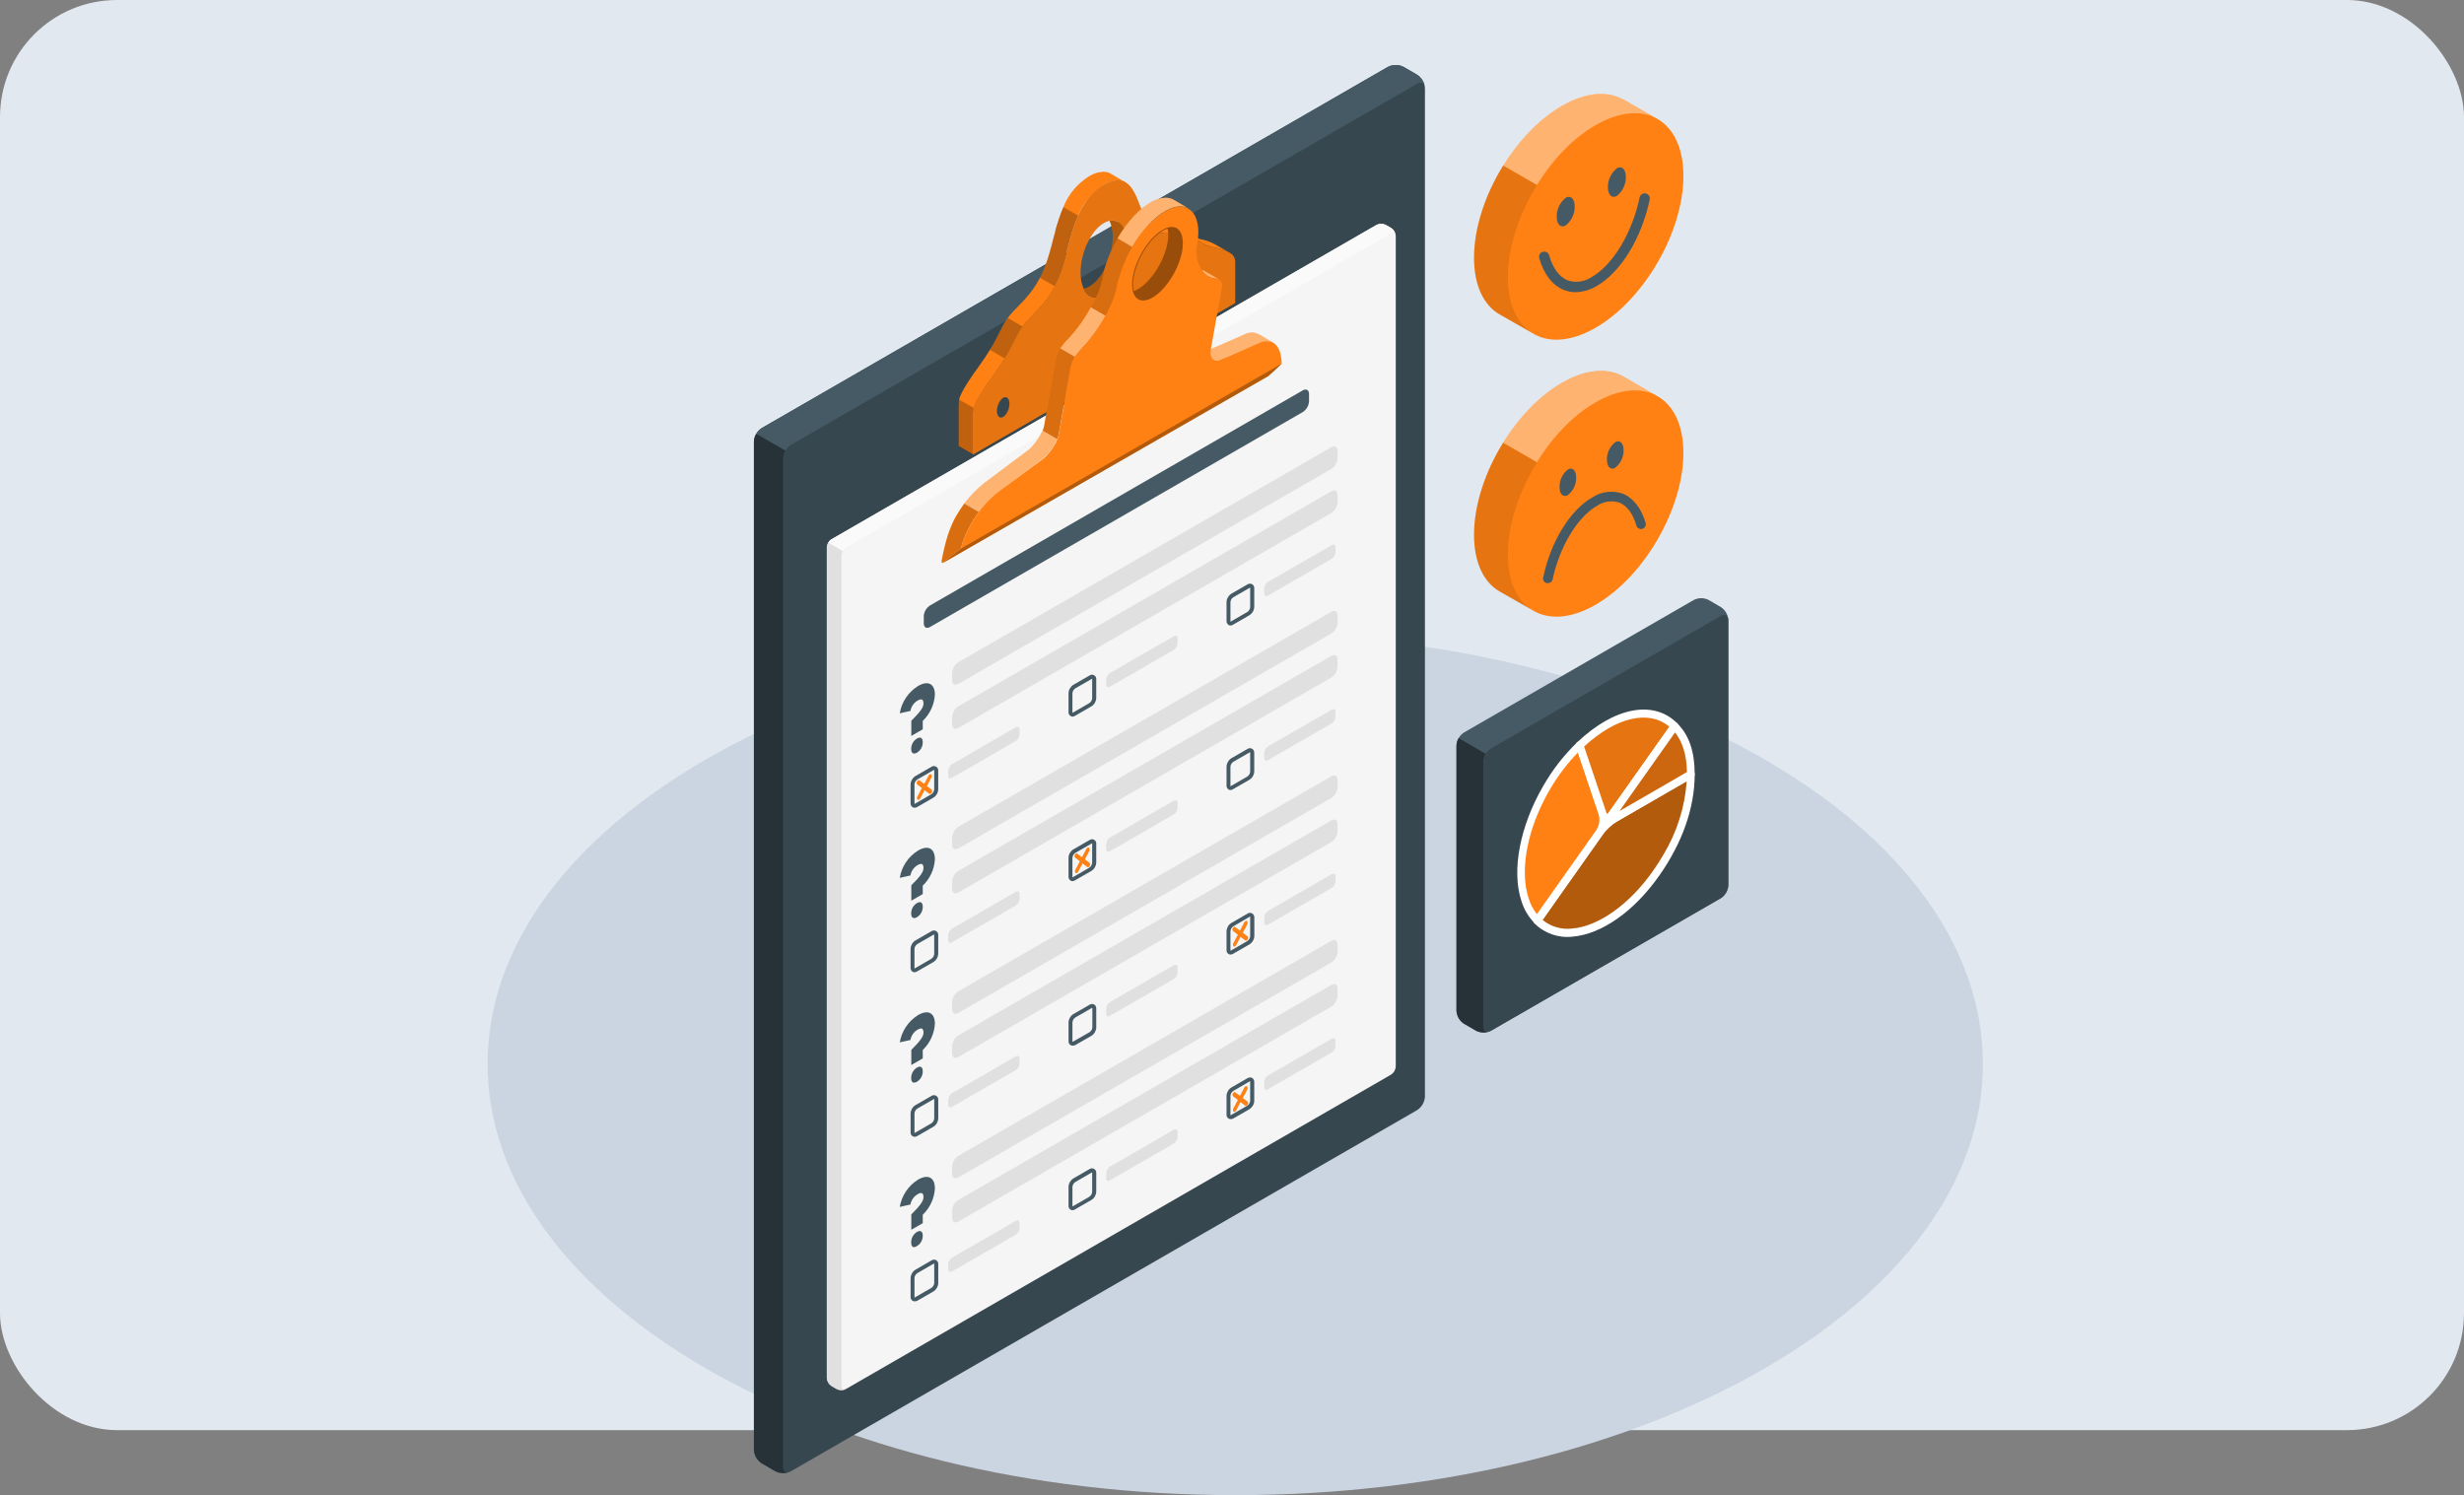<svg width="379" height="230" viewBox="0 0 379 230" fill="none" xmlns="http://www.w3.org/2000/svg">
<rect x="0" y="0" width="379" height="230" fill="#808080" stroke="none"/>
<rect width="379" height="220" rx="18" fill="#E2E8F0"/>
<g clip-path="url(#clip0_1221_82313)">
<path d="M190 229.999C253.513 229.999 305 200.3 305 163.665C305 127.03 253.513 97.332 190 97.332C126.487 97.332 75 127.03 75 163.665C75 200.3 126.487 229.999 190 229.999Z" fill="#CBD5E1"/>
<path d="M119.254 226.333L117.159 225.1C116.458 224.633 116.012 223.867 115.965 223.027V67.921C116.018 67.081 116.458 66.315 117.159 65.855L213.487 10.285C214.241 9.905 215.128 9.905 215.882 10.285L217.977 11.498C218.684 11.958 219.124 12.724 219.177 13.564V168.697C219.131 169.537 218.684 170.31 217.977 170.77L121.648 226.333C120.895 226.713 120.007 226.713 119.254 226.333Z" fill="#37474F"/>
<path d="M219.165 13.371C219.078 12.758 218.578 12.531 217.977 12.877L121.649 68.441C121.296 68.661 121.002 68.96 120.802 69.327L116.312 66.741C116.513 66.381 116.806 66.075 117.16 65.855L213.488 10.285C214.242 9.905 215.129 9.905 215.883 10.285L217.977 11.498C218.624 11.918 219.058 12.604 219.165 13.371Z" fill="#455A64"/>
<path d="M121.435 226.434C121.435 226.434 121.388 226.434 121.368 226.434L121.242 226.48H121.195C121.121 226.48 121.048 226.52 120.975 226.54C120.501 226.634 120.007 226.594 119.554 226.434C119.46 226.4 119.374 226.361 119.287 226.314L117.159 225.101C116.458 224.634 116.012 223.868 115.965 223.028V67.922C115.978 67.509 116.098 67.102 116.312 66.742L120.801 69.328C120.581 69.681 120.461 70.088 120.448 70.508V225.647C120.434 225.867 120.501 226.087 120.628 226.274C120.795 226.46 121.048 226.54 121.295 226.48L121.435 226.434Z" fill="#263238"/>
<path d="M155.21 61.694C155.177 61.534 155.104 61.381 154.997 61.254L154.917 61.188C154.79 61.094 154.623 61.068 154.47 61.121C154.41 61.134 154.356 61.161 154.303 61.194C154.009 61.401 153.776 61.681 153.636 62.014C153.456 62.387 153.362 62.801 153.356 63.214C153.329 63.527 153.422 63.834 153.623 64.073C153.803 64.247 154.083 64.273 154.29 64.127C154.43 64.04 154.557 63.934 154.663 63.8C154.757 63.674 154.843 63.547 154.917 63.407C155.124 63.007 155.23 62.567 155.244 62.114C155.244 61.974 155.237 61.834 155.21 61.694ZM170.874 26.725C170.527 26.518 170.126 26.412 169.726 26.418C168.959 26.452 168.219 26.685 167.565 27.085C165.744 28.198 164.336 29.877 163.562 31.863C163.436 32.143 163.315 32.436 163.209 32.723C163.102 33.01 162.989 33.303 162.895 33.603C162.802 33.903 162.695 34.203 162.608 34.502C162.575 34.602 162.548 34.709 162.515 34.802L162.341 35.409C162.341 35.409 162.341 35.469 162.341 35.495C162.241 35.862 162.148 36.242 162.041 36.615C161.988 36.822 161.941 37.015 161.888 37.215L161.734 37.808C161.521 38.601 161.307 39.361 161.067 40.087L160.914 40.527C160.841 40.734 160.767 40.941 160.687 41.141C160.607 41.34 160.56 41.447 160.5 41.587C160.4 41.834 160.294 42.067 160.18 42.294C160.067 42.52 160.04 42.58 159.967 42.72C158.279 45.959 156.218 47.225 155.023 48.892C153.976 50.344 153.689 51.504 152.275 53.803C151.828 54.536 151.268 55.383 150.534 56.396C148.499 59.195 147.772 60.581 147.525 61.421C147.525 61.441 147.525 61.468 147.525 61.488C147.525 61.554 147.525 61.614 147.479 61.674C147.479 61.694 147.479 61.714 147.479 61.734C147.479 61.788 147.479 61.841 147.479 61.894C147.459 62.061 147.445 62.221 147.445 62.387V68.612L149.687 69.905V63.674C149.687 63.347 149.727 63.027 149.827 62.714C150.074 61.874 150.794 60.495 152.835 57.696C153.569 56.676 154.13 55.829 154.577 55.096C155.977 52.804 156.278 51.637 157.325 50.198C158.519 48.525 160.58 47.265 162.268 44.02C162.508 43.52 162.728 43.007 162.915 42.487C163.996 39.821 164.483 36.229 165.81 33.209C166.584 31.224 167.992 29.551 169.813 28.444C171.18 27.658 172.181 27.591 172.948 27.951L170.874 26.725ZM180.7 34.682C180.513 34.576 180.313 34.496 180.106 34.443C179.259 34.243 177.998 34.736 176.731 34.589C178.512 36.888 180.987 35.409 182.348 35.735C182.561 35.789 182.761 35.869 182.948 35.982L180.7 34.682ZM185.45 43.233C185.383 43.273 185.323 43.32 185.263 43.373L185.169 43.466L185.083 43.566C184.709 44.053 184.502 44.639 184.496 45.253C184.476 45.559 184.569 45.866 184.756 46.106C184.782 46.132 184.809 46.152 184.836 46.172C184.963 46.266 185.129 46.292 185.276 46.239C185.336 46.226 185.396 46.199 185.45 46.166C185.516 46.126 185.576 46.072 185.643 46.026C185.743 45.932 185.83 45.832 185.903 45.726C186.223 45.259 186.397 44.713 186.403 44.153C186.403 43.346 185.977 42.927 185.45 43.233ZM186.917 37.602C186.197 37.202 185.416 36.922 184.602 36.782C184.255 36.702 183.935 36.615 183.675 36.529C184.569 37.322 185.663 37.855 186.837 38.068C187.551 38.208 188.245 38.428 188.905 38.734L186.917 37.602Z" fill="#FF8113"/>
<path d="M189.086 38.848L188.906 38.741C188.246 38.434 187.552 38.215 186.838 38.075C185.664 37.861 184.57 37.328 183.676 36.535C183.456 36.328 183.209 36.148 182.949 35.989C182.762 35.875 182.562 35.795 182.349 35.749C181.014 35.422 178.513 36.902 176.738 34.602L176.678 34.529C175.438 32.856 174.984 29.124 173.123 28.031L172.936 27.924C172.169 27.564 171.168 27.631 169.801 28.418C164.871 31.263 164.704 38.021 162.93 42.467C161.155 46.912 158.634 48.305 157.266 50.218C155.898 52.13 155.805 53.55 152.77 57.722C149.735 61.894 149.621 62.92 149.621 63.72V69.945L189.994 46.619V40.394C190.04 39.741 189.68 39.121 189.086 38.848ZM154.304 64.127C153.777 64.433 153.357 64.027 153.357 63.214C153.343 62.434 153.697 61.701 154.304 61.214C154.831 60.908 155.251 61.321 155.251 62.134C155.265 62.907 154.911 63.647 154.304 64.127ZM169.801 45.372C168.92 46.039 167.666 45.872 166.999 44.992C166.865 44.819 166.765 44.626 166.692 44.419C166.345 43.633 166.178 42.773 166.205 41.913C166.205 38.854 167.813 35.449 169.801 34.302C170.067 34.142 170.361 34.029 170.668 33.962C172.242 33.649 173.396 35.156 173.396 37.761C173.396 40.82 171.789 44.226 169.801 45.372ZM185.451 46.159C184.924 46.465 184.497 46.059 184.497 45.252C184.49 44.473 184.844 43.739 185.451 43.253C185.978 42.953 186.405 43.36 186.405 44.173C186.411 44.946 186.058 45.679 185.451 46.159Z" fill="#FF8113"/>
<path opacity="0.1" d="M189.086 38.848L188.906 38.741C188.246 38.434 187.552 38.215 186.838 38.075C185.664 37.861 184.57 37.328 183.676 36.535C183.456 36.328 183.209 36.148 182.949 35.989C182.762 35.875 182.562 35.795 182.349 35.749C181.014 35.422 178.513 36.902 176.738 34.602L176.678 34.529C175.438 32.856 174.984 29.124 173.123 28.031L172.936 27.924C172.169 27.564 171.168 27.631 169.801 28.418C164.871 31.263 164.704 38.021 162.93 42.467C161.155 46.912 158.634 48.305 157.266 50.218C155.898 52.13 155.805 53.55 152.77 57.722C149.735 61.894 149.621 62.92 149.621 63.72V69.945L189.994 46.619V40.394C190.04 39.741 189.68 39.121 189.086 38.848ZM154.304 64.127C153.777 64.433 153.357 64.027 153.357 63.214C153.343 62.434 153.697 61.701 154.304 61.214C154.831 60.908 155.251 61.321 155.251 62.134C155.265 62.907 154.911 63.647 154.304 64.127ZM169.801 45.372C168.92 46.039 167.666 45.872 166.999 44.992C166.865 44.819 166.765 44.626 166.692 44.419C166.345 43.633 166.178 42.773 166.205 41.913C166.205 38.854 167.813 35.449 169.801 34.302C170.067 34.142 170.361 34.029 170.668 33.962C172.242 33.649 173.396 35.156 173.396 37.761C173.396 40.82 171.789 44.226 169.801 45.372ZM185.451 46.159C184.924 46.465 184.497 46.059 184.497 45.252C184.49 44.473 184.844 43.739 185.451 43.253C185.978 42.953 186.405 43.36 186.405 44.173C186.411 44.946 186.058 45.679 185.451 46.159Z" fill="black"/>
<path opacity="0.25" d="M149.76 62.742C149.66 63.055 149.614 63.375 149.62 63.702V69.933L147.379 68.64V62.416C147.379 62.249 147.392 62.089 147.412 61.922C147.412 61.869 147.412 61.816 147.412 61.763C147.412 61.742 147.412 61.722 147.412 61.703C147.412 61.642 147.412 61.583 147.459 61.516V61.449L149.76 62.742Z" fill="black"/>
<path opacity="0.25" d="M157.257 50.226C156.209 51.665 155.922 52.832 154.508 55.124L152.273 53.818C153.674 51.519 153.975 50.359 155.022 48.906L157.257 50.226Z" fill="black"/>
<path opacity="0.25" d="M165.822 33.157C164.488 36.176 164.007 39.735 162.927 42.435C162.72 42.974 162.473 43.501 162.206 44.014L159.965 42.728C160.038 42.588 160.112 42.441 160.178 42.301C160.245 42.161 160.398 41.841 160.499 41.595C160.559 41.455 160.625 41.302 160.685 41.148C160.745 40.995 160.839 40.742 160.912 40.535L161.066 40.095C161.306 39.369 161.519 38.609 161.733 37.816L161.886 37.223C161.939 37.023 161.986 36.83 162.039 36.623C162.146 36.25 162.24 35.87 162.34 35.503C162.34 35.477 162.34 35.443 162.34 35.417L162.513 34.81C162.546 34.717 162.573 34.61 162.607 34.51C162.693 34.21 162.793 33.91 162.893 33.611C162.993 33.311 163.094 33.024 163.207 32.731C163.32 32.438 163.434 32.151 163.56 31.871L165.822 33.157Z" fill="black"/>
<path d="M153.628 62.018C153.448 62.391 153.355 62.804 153.348 63.217C153.322 63.531 153.415 63.837 153.615 64.077C153.422 63.83 153.328 63.524 153.355 63.217C153.362 62.804 153.455 62.398 153.628 62.018ZM155.256 62.118C155.256 61.978 155.243 61.838 155.209 61.698C155.236 61.838 155.249 61.978 155.249 62.118C155.243 62.564 155.129 63.011 154.929 63.411C155.136 63.011 155.243 62.571 155.256 62.118ZM184.835 46.176C184.962 46.269 185.128 46.296 185.275 46.242C185.128 46.289 184.962 46.262 184.835 46.176Z" fill="#FF8113"/>
<path d="M173.402 37.762C173.402 40.821 171.788 44.226 169.8 45.373C168.893 46.032 167.619 45.833 166.958 44.926C166.845 44.773 166.758 44.606 166.691 44.426C166.998 44.36 167.298 44.24 167.565 44.08C169.567 42.927 171.161 39.528 171.161 36.469C171.188 35.609 171.021 34.749 170.667 33.963C172.255 33.65 173.402 35.156 173.402 37.762Z" fill="#FF8113"/>
<path opacity="0.3" d="M173.402 37.762C173.402 40.821 171.788 44.226 169.8 45.373C168.893 46.032 167.619 45.833 166.958 44.926C166.845 44.773 166.758 44.606 166.691 44.426C166.998 44.36 167.298 44.24 167.565 44.08C169.567 42.927 171.161 39.528 171.161 36.469C171.188 35.609 171.021 34.749 170.667 33.963C172.255 33.65 173.402 35.156 173.402 37.762Z" fill="black"/>
<path d="M154.91 63.408C154.844 63.548 154.757 63.681 154.664 63.801C154.557 63.935 154.43 64.041 154.29 64.128C154.083 64.275 153.803 64.248 153.623 64.075C153.423 63.835 153.329 63.528 153.356 63.215C153.356 62.802 153.456 62.388 153.636 62.015C153.776 61.682 154.01 61.402 154.303 61.195C154.357 61.162 154.41 61.135 154.47 61.122C154.657 61.056 154.864 61.109 154.997 61.255C155.104 61.382 155.177 61.535 155.211 61.695C155.244 61.835 155.257 61.975 155.257 62.115C155.244 62.568 155.13 63.008 154.91 63.408Z" fill="#37474F"/>
<path d="M186.403 44.153C186.396 44.713 186.223 45.259 185.902 45.726C185.829 45.833 185.742 45.932 185.642 46.026C185.576 46.072 185.516 46.126 185.449 46.166C185.395 46.199 185.335 46.226 185.275 46.239C185.089 46.299 184.888 46.246 184.755 46.106C184.568 45.866 184.475 45.559 184.495 45.253C184.502 44.639 184.708 44.053 185.082 43.566L185.169 43.467L185.262 43.373C185.322 43.32 185.382 43.273 185.449 43.233C185.976 42.927 186.403 43.347 186.403 44.153Z" fill="#37474F"/>
<path d="M127.9 82.948L211.727 34.596C212.181 34.369 212.708 34.369 213.161 34.596L213.968 35.062C214.389 35.342 214.662 35.802 214.689 36.309V164.07C214.662 164.576 214.395 165.036 213.968 165.309L130.142 213.661C129.695 213.895 129.154 213.895 128.707 213.661L127.9 213.195C127.473 212.922 127.206 212.462 127.18 211.955V84.194C127.206 83.688 127.473 83.221 127.9 82.948Z" fill="#F5F5F5"/>
<path d="M214.66 36.091C214.566 35.798 214.293 35.704 213.993 35.891L130.139 84.243C129.926 84.376 129.752 84.563 129.632 84.783L127.391 83.49C127.504 83.27 127.684 83.083 127.898 82.957L211.724 34.605C212.171 34.371 212.705 34.371 213.152 34.605L213.966 35.065C214.326 35.298 214.573 35.671 214.66 36.091Z" fill="#FAFAFA"/>
<path d="M129.975 213.769C129.888 213.802 129.801 213.822 129.708 213.835H129.568C129.421 213.849 129.281 213.849 129.134 213.835C129.041 213.822 128.954 213.802 128.867 213.769L128.707 213.689L127.9 213.222C127.473 212.949 127.206 212.489 127.18 211.983V84.195C127.186 83.942 127.26 83.701 127.393 83.488L129.635 84.781C129.508 84.995 129.434 85.241 129.428 85.488V213.249C129.428 213.642 129.655 213.835 129.975 213.769Z" fill="#E0E0E0"/>
<path d="M163.089 53.605L162.976 53.792C162.709 54.225 162.515 54.705 162.402 55.205V55.285C162.402 55.285 162.402 55.305 162.402 55.318L161.034 63.009L160.607 65.469C160.607 65.569 160.561 65.668 160.534 65.775C160.507 65.875 160.474 65.975 160.441 66.068C160.441 66.135 160.394 66.202 160.367 66.268L162.609 67.561C162.715 67.301 162.795 67.035 162.842 66.761L163.282 64.302L164.617 56.611C164.717 55.998 164.957 55.412 165.317 54.898L163.089 53.605Z" fill="#FF8113"/>
<path d="M147.65 78.419C147.423 78.779 147.21 79.139 146.983 79.499C146.889 79.672 146.796 79.846 146.709 80.019C146.623 80.192 146.496 80.466 146.402 80.686C146.309 80.905 146.189 81.179 146.096 81.432C146.002 81.685 145.909 81.938 145.822 82.192C145.735 82.445 145.629 82.785 145.549 83.085C145.495 83.278 145.442 83.471 145.388 83.678C145.262 84.151 145.148 84.631 145.048 85.118C145.048 85.284 144.975 85.457 144.948 85.624C144.922 85.791 144.861 86.037 144.828 86.237V86.27C144.828 86.43 144.828 86.537 144.908 86.584C144.928 86.59 144.955 86.59 144.975 86.584L146.903 85.078L147.216 84.831L147.37 84.718L147.537 84.584L147.67 84.484L147.783 84.391C148.344 82.352 149.284 80.439 150.552 78.746L148.31 77.453C148.09 77.773 147.863 78.1 147.65 78.419Z" fill="#FF8113"/>
<path d="M171.907 36.684C171.8 36.857 171.707 37.03 171.613 37.203C171.553 37.297 171.5 37.397 171.453 37.503C171.373 37.643 171.306 37.79 171.233 37.937C171.16 38.083 171.113 38.17 171.06 38.29C170.946 38.516 170.846 38.743 170.753 38.956C170.659 39.169 170.539 39.449 170.446 39.696C170.353 39.916 170.279 40.136 170.206 40.362C170.086 40.696 169.986 41.029 169.892 41.369C169.839 41.549 169.799 41.722 169.752 41.895C169.752 41.909 169.752 41.922 169.752 41.935C169.752 42.029 169.705 42.115 169.692 42.209C169.639 42.415 169.599 42.629 169.565 42.835C169.532 43.042 169.499 43.162 169.452 43.328C169.405 43.495 169.365 43.675 169.312 43.848C169.258 44.021 169.205 44.175 169.152 44.341V44.388C169.085 44.568 169.012 44.755 168.932 44.941C168.852 45.128 168.785 45.308 168.691 45.501C168.671 45.548 168.651 45.601 168.631 45.654C168.565 45.794 168.491 45.934 168.425 46.081L168.071 46.747C167.991 46.907 167.911 47.054 167.824 47.207L170.072 48.5C170.88 47.14 171.467 45.661 171.82 44.115C172.247 41.935 173.041 39.843 174.182 37.93L171.907 36.684Z" fill="#FF8113"/>
<path d="M185.242 41.667C185.128 41.6 185.002 41.56 184.875 41.547C185.315 42.247 186.049 42.713 186.876 42.813C187.07 42.813 187.257 42.853 187.437 42.933L185.242 41.667Z" fill="#FF8113"/>
<path opacity="0.4" d="M185.242 41.667C185.128 41.6 185.002 41.56 184.875 41.547C185.315 42.247 186.049 42.713 186.876 42.813C187.07 42.813 187.257 42.853 187.437 42.933L185.242 41.667Z" fill="white"/>
<path d="M193.6 51.405C192.886 51.059 192.045 51.079 191.352 51.472C188.743 52.618 187.616 53.138 186.268 53.698C186.008 55.431 187.029 55.591 187.536 55.384C189.43 54.638 190.398 54.178 193.6 52.772C194.287 52.385 195.114 52.358 195.828 52.698L193.6 51.405Z" fill="#FF8113"/>
<path opacity="0.4" d="M193.6 51.405C192.886 51.059 192.045 51.079 191.352 51.472C188.743 52.618 187.616 53.138 186.268 53.698C186.008 55.431 187.029 55.591 187.536 55.384C189.43 54.638 190.398 54.178 193.6 52.772C194.287 52.385 195.114 52.358 195.828 52.698L193.6 51.405Z" fill="white"/>
<path d="M162.596 67.562C162.116 68.615 161.435 69.575 160.595 70.375L153.577 75.647C152.456 76.56 151.442 77.599 150.562 78.746L148.32 77.453C149.201 76.3 150.215 75.26 151.336 74.347L158.367 69.082C159.194 68.276 159.861 67.323 160.335 66.269L162.596 67.562Z" fill="#FF8113"/>
<path opacity="0.4" d="M162.596 67.562C162.116 68.615 161.435 69.575 160.595 70.375L153.577 75.647C152.456 76.56 151.442 77.599 150.562 78.746L148.32 77.453C149.201 76.3 150.215 75.26 151.336 74.347L158.367 69.082C159.194 68.276 159.861 67.323 160.335 66.269L162.596 67.562Z" fill="white"/>
<path d="M170.041 48.555C169.074 50.341 167.88 52 166.492 53.486C166.052 53.913 165.665 54.386 165.331 54.899L163.09 53.606C163.417 53.093 163.81 52.613 164.251 52.194C165.638 50.707 166.826 49.048 167.793 47.262L170.041 48.555Z" fill="#FF8113"/>
<path opacity="0.4" d="M170.041 48.555C169.074 50.341 167.88 52 166.492 53.486C166.052 53.913 165.665 54.386 165.331 54.899L163.09 53.606C163.417 53.093 163.81 52.613 164.251 52.194C165.638 50.707 166.826 49.048 167.793 47.262L170.041 48.555Z" fill="white"/>
<path d="M182.703 32.007C181.875 31.574 180.775 31.647 179.481 32.327C177.559 33.333 175.625 35.466 174.144 37.985L171.902 36.652C173.37 34.133 175.305 31.987 177.239 30.994C177.866 30.641 178.573 30.441 179.294 30.414C179.727 30.414 180.154 30.514 180.528 30.727L182.703 32.007Z" fill="#FF8113"/>
<path opacity="0.4" d="M182.703 32.007C181.875 31.574 180.775 31.647 179.481 32.327C177.559 33.333 175.625 35.466 174.144 37.985L171.902 36.652C173.37 34.133 175.305 31.987 177.239 30.994C177.866 30.641 178.573 30.441 179.294 30.414C179.727 30.414 180.154 30.514 180.528 30.727L182.703 32.007Z" fill="white"/>
<path opacity="0.15" d="M150.581 78.745C149.314 80.437 148.373 82.35 147.813 84.389L147.699 84.483L147.566 84.583L147.399 84.716L147.246 84.829L146.932 85.076L145.031 86.595C145.031 86.595 144.984 86.602 144.964 86.595C144.891 86.549 144.857 86.442 144.884 86.282V86.249C144.884 86.049 144.958 85.842 145.004 85.636C145.051 85.429 145.071 85.296 145.104 85.129C145.204 84.643 145.318 84.163 145.444 83.69C145.498 83.483 145.551 83.29 145.605 83.097C145.685 82.797 145.778 82.503 145.878 82.203C145.978 81.903 146.052 81.697 146.152 81.444C146.252 81.19 146.345 80.944 146.458 80.697C146.572 80.451 146.659 80.237 146.765 80.031C146.872 79.824 146.945 79.684 147.039 79.511C147.232 79.151 147.446 78.791 147.706 78.431C147.966 78.071 148.146 77.765 148.373 77.465L150.581 78.745Z" fill="black"/>
<path opacity="0.15" d="M165.329 54.898C164.969 55.412 164.728 55.998 164.628 56.611L163.294 64.302L162.854 66.761C162.807 67.035 162.727 67.301 162.62 67.561L160.379 66.268C160.379 66.202 160.432 66.135 160.452 66.068C160.486 65.975 160.519 65.875 160.546 65.775C160.546 65.668 160.599 65.569 160.619 65.469L161.046 63.009L162.414 55.318C162.414 55.318 162.414 55.298 162.414 55.285V55.205C162.527 54.705 162.72 54.225 162.987 53.792L163.101 53.605L165.329 54.898Z" fill="black"/>
<path opacity="0.15" d="M174.15 37.985C173.01 39.897 172.216 41.99 171.789 44.169C171.435 45.716 170.848 47.195 170.041 48.555L167.793 47.262C167.88 47.108 167.96 46.962 168.04 46.802L168.393 46.135C168.46 45.989 168.533 45.849 168.6 45.709C168.62 45.656 168.64 45.602 168.66 45.556C168.747 45.369 168.827 45.176 168.9 44.996C168.974 44.816 169.054 44.623 169.12 44.443V44.396C169.174 44.229 169.234 44.069 169.281 43.903C169.327 43.736 169.381 43.556 169.421 43.383C169.461 43.21 169.501 43.05 169.534 42.89C169.567 42.73 169.607 42.47 169.661 42.263C169.661 42.17 169.701 42.083 169.721 41.99C169.721 41.977 169.721 41.963 169.721 41.95C169.768 41.777 169.808 41.603 169.861 41.423C169.954 41.084 170.054 40.757 170.174 40.417C170.248 40.191 170.321 39.971 170.415 39.751C170.508 39.504 170.615 39.258 170.722 39.011C170.828 38.764 170.915 38.558 171.028 38.344C171.082 38.224 171.142 38.111 171.202 37.991C171.262 37.871 171.342 37.698 171.422 37.558C171.469 37.451 171.522 37.351 171.582 37.258C171.675 37.085 171.769 36.912 171.876 36.738L174.15 37.985Z" fill="black"/>
<path d="M145.012 86.594L146.906 85.074C146.152 85.681 145.125 86.474 145.012 86.594Z" fill="#FF8113"/>
<path d="M195.834 52.711C195.12 52.371 194.293 52.398 193.599 52.778C190.404 54.191 189.437 54.65 187.542 55.404C187.035 55.603 186.014 55.444 186.275 53.711C186.275 53.671 186.275 53.637 186.275 53.597L186.708 51.138L187.922 44.434C187.922 44.434 188.196 43.374 187.495 42.981H187.442C187.269 42.894 187.082 42.854 186.888 42.861C186.061 42.761 185.327 42.288 184.887 41.581C184.133 40.455 183.86 39.075 184.133 37.749C184.647 34.87 184.087 32.857 182.799 32.111L182.699 32.044C181.872 31.611 180.771 31.684 179.477 32.364C176.068 34.15 172.626 39.448 171.785 44.207C171.258 47.206 168.236 51.825 166.489 53.537C164.741 55.25 164.627 56.663 164.627 56.663L163.293 64.354L162.853 66.813C162.533 68.653 160.645 70.432 160.645 70.432L153.574 75.644C150.765 77.877 148.744 80.936 147.79 84.388C147.79 84.388 145.122 86.427 144.988 86.594L145.889 86.081L194.4 58.216C194.4 58.216 194.96 57.916 195.067 57.836C195.174 57.756 197.142 55.917 197.142 55.917C197.108 54.331 196.648 53.197 195.834 52.711ZM181.825 38.575C181.305 41.501 179.197 44.76 177.102 45.86C175.655 46.613 174.594 46.146 174.24 44.813C174.087 44.067 174.087 43.294 174.24 42.547C174.754 39.622 176.875 36.363 178.97 35.27C179.163 35.163 179.37 35.076 179.577 35.01C181.291 34.49 182.259 35.949 181.812 38.575H181.825Z" fill="#FF8113"/>
<path d="M145.017 86.602L194.435 58.224L195.102 57.844C195.222 57.771 197.177 55.918 197.177 55.918L147.812 84.389C147.812 84.389 144.823 86.709 145.017 86.602Z" fill="#FF8113"/>
<path opacity="0.3" d="M145.017 86.602L194.435 58.224L195.102 57.844C195.222 57.771 197.177 55.918 197.177 55.918L147.812 84.389C147.812 84.389 144.823 86.709 145.017 86.602Z" fill="black"/>
<path d="M179.592 35.011C179.386 35.077 179.179 35.164 178.985 35.27C176.891 36.364 174.769 39.623 174.256 42.548C174.102 43.295 174.102 44.068 174.256 44.814C174.609 46.147 175.67 46.614 177.118 45.861C179.212 44.761 181.32 41.502 181.841 38.576C182.261 35.95 181.294 34.491 179.592 35.011ZM174.389 44.761C174.242 44.041 174.242 43.295 174.389 42.575C174.903 39.682 176.991 36.464 179.059 35.39C179.232 35.297 179.412 35.224 179.592 35.157C179.726 35.864 179.726 36.583 179.592 37.29C179.079 40.216 176.964 43.475 174.863 44.574C174.709 44.654 174.549 44.721 174.389 44.781V44.761Z" fill="#FF8113"/>
<path opacity="0.4" d="M179.592 35.011C179.386 35.077 179.179 35.164 178.985 35.27C176.891 36.364 174.769 39.623 174.256 42.548C174.102 43.295 174.102 44.068 174.256 44.814C174.609 46.147 175.67 46.614 177.118 45.861C179.212 44.761 181.32 41.502 181.841 38.576C182.261 35.95 181.294 34.491 179.592 35.011ZM174.389 44.761C174.242 44.041 174.242 43.295 174.389 42.575C174.903 39.682 176.991 36.464 179.059 35.39C179.232 35.297 179.412 35.224 179.592 35.157C179.726 35.864 179.726 36.583 179.592 37.29C179.079 40.216 176.964 43.475 174.863 44.574C174.709 44.654 174.549 44.721 174.389 44.781V44.761Z" fill="black"/>
<path d="M140.679 124.255C140.572 124.255 140.472 124.229 140.379 124.175C140.152 124.029 140.032 123.776 140.058 123.509V120.663C140.078 120.143 140.352 119.67 140.792 119.39L143.28 117.957C143.587 117.757 144.001 117.837 144.208 118.144C144.288 118.264 144.328 118.404 144.314 118.55V121.423C144.294 121.943 144.021 122.423 143.581 122.696L141.092 124.135C140.966 124.209 140.826 124.255 140.679 124.255ZM143.694 118.431C143.654 118.444 143.614 118.457 143.581 118.477L141.092 119.91C140.839 120.083 140.679 120.357 140.659 120.663V123.536C140.645 123.576 140.645 123.616 140.659 123.656C140.699 123.656 140.739 123.636 140.772 123.616L143.26 122.176C143.514 122.003 143.674 121.73 143.694 121.423V118.55C143.694 118.55 143.694 118.49 143.694 118.464V118.431Z" fill="#455A64"/>
<path d="M146.431 117.544L156.237 111.886C156.564 111.699 156.824 111.846 156.824 112.219V112.985C156.797 113.392 156.584 113.772 156.237 113.992L146.431 119.65C146.111 119.836 145.844 119.69 145.844 119.317V118.55C145.87 118.144 146.084 117.764 146.431 117.544Z" fill="#E0E0E0"/>
<path d="M164.982 110.24C164.875 110.24 164.775 110.213 164.682 110.16C164.455 110.02 164.328 109.76 164.355 109.493V106.621C164.375 106.101 164.655 105.628 165.096 105.348L167.584 103.915C167.791 103.762 168.071 103.748 168.298 103.875C168.518 104.008 168.644 104.255 168.618 104.508V107.381C168.598 107.9 168.324 108.38 167.884 108.654L165.396 110.093C165.276 110.18 165.129 110.226 164.982 110.24ZM167.991 104.415C167.957 104.428 167.917 104.441 167.884 104.461L165.396 105.894C165.142 106.061 164.975 106.341 164.955 106.647V109.52C164.942 109.56 164.942 109.6 164.955 109.64C164.995 109.633 165.036 109.62 165.069 109.6L167.557 108.16C167.811 107.994 167.971 107.714 167.991 107.407V104.535C168.004 104.495 167.997 104.455 167.991 104.415Z" fill="#455A64"/>
<path d="M170.732 103.528L180.538 97.87C180.865 97.683 181.125 97.83 181.125 98.203V98.97C181.098 99.376 180.885 99.756 180.538 99.976L170.732 105.634C170.405 105.821 170.145 105.674 170.145 105.301V104.535C170.178 104.128 170.391 103.755 170.732 103.528Z" fill="#E0E0E0"/>
<path d="M189.28 96.225C189.173 96.225 189.073 96.198 188.98 96.145C188.76 95.998 188.633 95.745 188.66 95.478V92.606C188.68 92.086 188.953 91.613 189.394 91.333L191.882 89.9C192.189 89.694 192.602 89.774 192.809 90.073C192.896 90.2 192.936 90.347 192.922 90.5V93.366C192.902 93.886 192.622 94.365 192.182 94.639L189.694 96.078C189.574 96.165 189.427 96.212 189.28 96.225ZM189.694 91.88C189.44 92.053 189.28 92.326 189.26 92.633V95.505C189.247 95.545 189.247 95.585 189.26 95.625C189.3 95.625 189.334 95.605 189.367 95.585L191.855 94.146C192.109 93.979 192.275 93.699 192.295 93.392V90.527C192.309 90.487 192.309 90.44 192.295 90.4C192.295 90.4 192.255 90.4 192.182 90.447L189.694 91.88Z" fill="#455A64"/>
<path d="M195.036 89.513L204.843 83.854C205.163 83.668 205.43 83.814 205.43 84.188V84.954C205.396 85.361 205.183 85.734 204.843 85.96L195.036 91.619C194.709 91.805 194.449 91.659 194.449 91.285V90.519C194.476 90.112 194.689 89.733 195.036 89.513Z" fill="#E0E0E0"/>
<path d="M146.457 103.525V104.645C146.457 105.258 146.884 105.504 147.411 105.198L204.781 72.135C205.348 71.761 205.701 71.148 205.735 70.475V69.349C205.735 68.742 205.308 68.496 204.781 68.796L147.411 101.866C146.844 102.239 146.49 102.852 146.457 103.525Z" fill="#E0E0E0"/>
<path d="M142.09 94.779V95.899C142.09 96.512 142.517 96.758 143.05 96.452L200.387 63.389C200.954 63.022 201.314 62.402 201.348 61.729V60.603C201.348 59.996 200.921 59.75 200.387 60.05L143.05 93.139C142.49 93.499 142.13 94.112 142.09 94.779Z" fill="#455A64"/>
<path d="M146.457 110.3V111.426C146.457 112.032 146.884 112.279 147.411 111.979L204.781 78.916C205.348 78.543 205.701 77.929 205.735 77.256V76.13C205.735 75.523 205.308 75.277 204.781 75.577L147.411 108.647C146.851 109.013 146.497 109.626 146.457 110.3Z" fill="#E0E0E0"/>
<path d="M140.173 110.88C141.674 109.394 142.047 108.761 142.047 108.214C142.047 107.668 141.827 107.375 141.154 107.761C140.566 108.101 140.153 108.688 140.039 109.361L138.398 109.727C138.685 107.988 139.713 106.462 141.207 105.529C142.848 104.582 143.802 105.289 143.802 106.862C143.708 108.394 143.041 109.834 141.934 110.894V112.193L140.173 113.206V110.88Z" fill="#455A64"/>
<path d="M140.152 115.2C140.152 114.547 140.486 113.941 141.046 113.607C141.633 113.267 141.933 113.567 141.933 114.174C141.947 114.827 141.607 115.44 141.046 115.78C140.453 116.12 140.152 115.8 140.152 115.2Z" fill="#455A64"/>
<path d="M141.067 120.666L141.801 121.219L141.134 122.485C141.014 122.645 141.014 122.858 141.134 123.018C141.261 123.112 141.441 123.018 141.548 122.818L142.215 121.559L142.948 122.112C143.055 122.192 143.215 122.112 143.309 121.939C143.409 121.805 143.409 121.612 143.309 121.479L142.575 120.926L143.242 119.659C143.362 119.499 143.362 119.286 143.242 119.126C143.115 119.033 142.935 119.126 142.828 119.326L142.161 120.592L141.427 120.039C141.321 119.959 141.161 120.039 141.067 120.206C140.967 120.339 140.967 120.532 141.067 120.666Z" fill="#FF8113"/>
<path d="M140.679 149.564C140.572 149.564 140.472 149.544 140.379 149.491C140.152 149.345 140.032 149.091 140.058 148.825V145.952C140.078 145.432 140.352 144.953 140.792 144.679L143.28 143.246C143.587 143.046 144.001 143.126 144.208 143.433C144.288 143.553 144.328 143.693 144.314 143.84V146.712C144.294 147.232 144.021 147.712 143.581 147.985L141.092 149.418C140.972 149.504 140.826 149.551 140.679 149.564ZM143.694 143.746C143.654 143.753 143.614 143.766 143.581 143.793L141.092 145.226C140.839 145.399 140.679 145.672 140.659 145.979V148.851C140.645 148.891 140.645 148.931 140.659 148.971C140.699 148.971 140.739 148.951 140.772 148.931L143.26 147.492C143.514 147.318 143.674 147.045 143.694 146.739V143.866C143.694 143.826 143.694 143.786 143.694 143.746Z" fill="#455A64"/>
<path d="M146.431 142.85L156.237 137.198C156.564 137.011 156.824 137.158 156.824 137.531V138.291C156.804 138.704 156.584 139.078 156.237 139.304L146.431 144.962C146.111 145.149 145.844 144.996 145.844 144.622V143.863C145.864 143.45 146.084 143.076 146.431 142.85Z" fill="#E0E0E0"/>
<path d="M164.982 135.546C164.875 135.546 164.775 135.526 164.682 135.472C164.455 135.332 164.328 135.072 164.355 134.806V131.933C164.375 131.413 164.655 130.934 165.096 130.66L167.584 129.227C167.791 129.074 168.071 129.061 168.298 129.187C168.518 129.321 168.644 129.567 168.618 129.821V132.693C168.598 133.213 168.324 133.693 167.884 133.966L165.396 135.399C165.276 135.486 165.129 135.532 164.982 135.546ZM167.991 129.727C167.951 129.734 167.917 129.754 167.884 129.774L165.396 131.207C165.142 131.373 164.975 131.653 164.955 131.96V134.832C164.942 134.872 164.942 134.912 164.955 134.952C164.995 134.946 165.036 134.932 165.069 134.912L167.557 133.473C167.811 133.3 167.971 133.026 167.991 132.72V129.847C168.004 129.807 168.004 129.767 167.991 129.727Z" fill="#455A64"/>
<path d="M170.732 128.834L180.538 123.182C180.865 122.996 181.125 123.142 181.125 123.516V124.275C181.105 124.689 180.885 125.062 180.538 125.288L170.732 130.947C170.405 131.133 170.145 130.947 170.145 130.607V129.847C170.171 129.434 170.391 129.061 170.732 128.834Z" fill="#E0E0E0"/>
<path d="M189.28 121.53C189.173 121.53 189.073 121.51 188.98 121.457C188.76 121.311 188.633 121.057 188.66 120.791V117.918C188.68 117.398 188.953 116.925 189.394 116.645L191.882 115.212C192.189 115.006 192.602 115.086 192.809 115.392C192.889 115.512 192.929 115.659 192.922 115.806V118.678C192.902 119.198 192.622 119.678 192.182 119.951L189.694 121.384C189.574 121.47 189.427 121.517 189.28 121.53ZM189.694 117.192C189.44 117.365 189.28 117.638 189.26 117.945V120.817C189.247 120.857 189.247 120.897 189.26 120.937C189.3 120.931 189.334 120.917 189.367 120.897L191.855 119.458C192.109 119.291 192.275 119.011 192.295 118.705V115.832C192.309 115.792 192.309 115.752 192.295 115.712C192.255 115.719 192.215 115.739 192.182 115.759L189.694 117.192Z" fill="#455A64"/>
<path d="M195.036 114.818L204.843 109.167C205.163 108.98 205.43 109.127 205.43 109.5V110.26C205.403 110.673 205.183 111.046 204.843 111.273L195.036 116.931C194.709 117.118 194.449 116.964 194.449 116.591V115.831C194.469 115.418 194.689 115.045 195.036 114.818Z" fill="#E0E0E0"/>
<path d="M146.457 128.831V129.957C146.457 130.564 146.884 130.81 147.411 130.51L204.781 97.447C205.348 97.074 205.701 96.461 205.735 95.788V94.661C205.735 94.055 205.308 93.808 204.781 94.108L147.411 127.178C146.851 127.545 146.497 128.158 146.457 128.831Z" fill="#E0E0E0"/>
<path d="M146.457 135.612V136.739C146.457 137.345 146.884 137.592 147.411 137.292L204.781 104.222C205.348 103.855 205.701 103.242 205.735 102.569V101.443C205.735 100.83 205.308 100.583 204.781 100.89L147.411 133.959C146.851 134.326 146.497 134.939 146.457 135.612Z" fill="#E0E0E0"/>
<path d="M140.173 136.192C141.674 134.706 142.047 134.072 142.047 133.526C142.047 132.979 141.827 132.686 141.154 133.073C140.566 133.413 140.153 133.999 140.039 134.672L138.398 135.039C138.685 133.299 139.713 131.773 141.207 130.84C142.848 129.894 143.802 130.6 143.802 132.206C143.708 133.739 143.041 135.179 141.934 136.238V137.538L140.173 138.551V136.192Z" fill="#455A64"/>
<path d="M140.152 140.513C140.152 139.859 140.486 139.253 141.046 138.92C141.633 138.58 141.933 138.88 141.933 139.486C141.94 140.139 141.607 140.753 141.046 141.092C140.453 141.432 140.152 141.126 140.152 140.513Z" fill="#455A64"/>
<path d="M165.369 131.936L166.102 132.489L165.435 133.756C165.315 133.916 165.315 134.129 165.435 134.289C165.555 134.382 165.742 134.289 165.849 134.089L166.516 132.829L167.25 133.383C167.357 133.463 167.517 133.383 167.603 133.209C167.703 133.076 167.703 132.883 167.603 132.749L166.87 132.196L167.537 130.93C167.65 130.763 167.637 130.543 167.503 130.397C167.383 130.31 167.196 130.397 167.09 130.597L166.423 131.863L165.689 131.31C165.589 131.23 165.429 131.31 165.335 131.476C165.242 131.616 165.255 131.81 165.369 131.936Z" fill="#FF8113"/>
<path d="M140.683 174.874C140.576 174.874 140.476 174.847 140.382 174.794C140.162 174.66 140.035 174.414 140.062 174.161V171.288C140.082 170.768 140.356 170.288 140.796 170.015L143.284 168.582C143.591 168.382 144.005 168.462 144.211 168.769C144.291 168.889 144.332 169.029 144.318 169.175V172.048C144.298 172.568 144.025 173.048 143.584 173.321L141.096 174.754C140.969 174.827 140.829 174.874 140.683 174.874ZM143.698 169.056C143.658 169.062 143.618 169.076 143.584 169.102L141.096 170.535C140.843 170.708 140.683 170.982 140.662 171.288V174.161C140.649 174.201 140.649 174.241 140.662 174.281C140.703 174.274 140.743 174.261 140.776 174.234L143.264 172.801C143.518 172.628 143.678 172.355 143.698 172.048V169.175C143.698 169.135 143.711 169.096 143.698 169.056Z" fill="#455A64"/>
<path d="M146.431 168.164L156.237 162.505C156.564 162.319 156.824 162.472 156.824 162.845V163.605C156.804 164.018 156.584 164.391 156.237 164.618L146.431 170.276C146.111 170.463 145.844 170.31 145.844 169.936V169.177C145.864 168.763 146.084 168.39 146.431 168.164Z" fill="#E0E0E0"/>
<path d="M164.985 160.859C164.878 160.859 164.778 160.832 164.684 160.779C164.464 160.646 164.338 160.399 164.358 160.146V157.273C164.378 156.753 164.658 156.274 165.098 156L167.586 154.567C167.8 154.421 168.073 154.407 168.3 154.521C168.52 154.667 168.647 154.921 168.62 155.187V158.06C168.6 158.58 168.327 159.059 167.886 159.333L165.398 160.766C165.271 160.832 165.131 160.865 164.985 160.859ZM167.993 155.041C167.953 155.047 167.92 155.067 167.886 155.087L165.398 156.52C165.145 156.687 164.978 156.967 164.958 157.273V160.146C164.945 160.186 164.945 160.226 164.958 160.266C164.998 160.259 165.038 160.239 165.071 160.219L167.586 158.786C167.84 158.613 168 158.34 168.02 158.033V155.161C168.02 155.121 168.02 155.074 167.993 155.041Z" fill="#455A64"/>
<path d="M170.732 154.149L180.538 148.491C180.865 148.311 181.125 148.457 181.125 148.831V149.59C181.105 150.004 180.885 150.377 180.538 150.603L170.732 156.262C170.405 156.448 170.145 156.295 170.145 155.922V155.162C170.171 154.749 170.391 154.376 170.732 154.149Z" fill="#E0E0E0"/>
<path d="M189.28 146.842C189.173 146.842 189.073 146.815 188.98 146.762C188.76 146.629 188.633 146.382 188.66 146.129V143.256C188.68 142.736 188.953 142.257 189.394 141.983L191.882 140.55C192.182 140.337 192.596 140.404 192.809 140.704C192.896 140.824 192.942 140.97 192.936 141.124V143.996C192.916 144.516 192.636 144.996 192.195 145.269L189.707 146.702C189.58 146.788 189.434 146.835 189.28 146.842ZM189.694 142.503C189.44 142.676 189.28 142.95 189.26 143.256V146.129C189.247 146.169 189.247 146.209 189.26 146.249C189.3 146.242 189.334 146.222 189.367 146.202L191.855 144.769C192.109 144.602 192.275 144.323 192.295 144.016V141.124C192.309 141.084 192.309 141.044 192.295 141.004C192.255 141.01 192.215 141.024 192.182 141.044L189.694 142.503Z" fill="#455A64"/>
<path d="M195.036 140.132L204.843 134.473C205.163 134.293 205.43 134.473 205.43 134.813V135.573C205.403 135.986 205.183 136.359 204.843 136.586L195.036 142.244C194.709 142.431 194.449 142.278 194.449 141.904V141.125C194.476 140.718 194.696 140.352 195.036 140.132Z" fill="#E0E0E0"/>
<path d="M146.457 154.142V155.269C146.457 155.875 146.884 156.122 147.411 155.822L204.781 122.752C205.348 122.385 205.701 121.772 205.735 121.099V119.973C205.735 119.366 205.308 119.113 204.781 119.42L147.411 152.49C146.851 152.856 146.497 153.469 146.457 154.142Z" fill="#E0E0E0"/>
<path d="M146.457 160.925V162.051C146.457 162.658 146.884 162.904 147.411 162.598L204.781 129.534C205.348 129.168 205.701 128.555 205.735 127.882V126.755C205.735 126.142 205.308 125.895 204.781 126.202L147.411 159.272C146.844 159.639 146.49 160.252 146.457 160.925Z" fill="#E0E0E0"/>
<path d="M140.173 161.505C141.674 160.019 142.047 159.386 142.047 158.839C142.047 158.293 141.827 157.993 141.154 158.386C140.566 158.726 140.153 159.313 140.039 159.986L138.398 160.346C138.692 158.613 139.713 157.087 141.207 156.154C142.848 155.207 143.802 155.914 143.802 157.487C143.708 159.019 143.041 160.459 141.934 161.519V162.818L140.173 163.831V161.505Z" fill="#455A64"/>
<path d="M140.152 165.824C140.152 165.171 140.486 164.564 141.046 164.224C141.633 163.891 141.933 164.191 141.933 164.797C141.94 165.45 141.607 166.064 141.046 166.403C140.453 166.743 140.152 166.45 140.152 165.824Z" fill="#455A64"/>
<path d="M189.673 143.232L190.401 143.785L189.733 145.052C189.613 145.212 189.613 145.425 189.733 145.585C189.854 145.678 190.04 145.585 190.147 145.385L190.814 144.119L191.548 144.672C191.655 144.752 191.808 144.672 191.902 144.505C192.008 144.372 192.008 144.179 191.902 144.045L191.168 143.492L191.835 142.226C191.942 142.059 191.928 141.846 191.801 141.693C191.681 141.599 191.495 141.693 191.388 141.893L190.721 143.159L189.987 142.599C189.88 142.519 189.72 142.599 189.633 142.772C189.54 142.919 189.56 143.106 189.673 143.232Z" fill="#FF8113"/>
<path d="M140.683 200.188C140.576 200.188 140.476 200.161 140.382 200.108C140.162 199.974 140.035 199.728 140.062 199.474V196.602C140.082 196.082 140.356 195.602 140.796 195.329L143.284 193.889C143.498 193.75 143.771 193.736 143.998 193.849C144.225 193.996 144.345 194.249 144.318 194.516V197.388C144.298 197.908 144.025 198.381 143.584 198.661L141.096 200.094C140.969 200.161 140.829 200.194 140.683 200.188ZM143.698 194.369C143.658 194.369 143.618 194.389 143.584 194.409L141.096 195.849C140.843 196.022 140.683 196.295 140.662 196.602V199.474C140.649 199.514 140.649 199.554 140.662 199.594C140.703 199.581 140.743 199.568 140.776 199.548L143.264 198.115C143.518 197.942 143.678 197.668 143.698 197.362V194.489C143.704 194.449 143.718 194.409 143.698 194.369Z" fill="#455A64"/>
<path d="M146.431 193.476L156.237 187.818C156.564 187.631 156.824 187.784 156.824 188.158V188.917C156.804 189.331 156.584 189.704 156.237 189.931L146.431 195.589C146.111 195.775 145.844 195.589 145.844 195.249V194.489C145.864 194.076 146.084 193.703 146.431 193.476Z" fill="#E0E0E0"/>
<path d="M164.984 186.172C164.877 186.172 164.777 186.145 164.684 186.092C164.45 185.958 164.323 185.692 164.357 185.425V182.553C164.377 182.033 164.657 181.553 165.097 181.28L167.586 179.84C167.892 179.64 168.306 179.72 168.513 180.027C168.593 180.147 168.633 180.293 168.62 180.44V183.312C168.6 183.832 168.326 184.312 167.886 184.585L165.397 186.018C165.277 186.105 165.131 186.158 164.984 186.172ZM167.992 180.353C167.952 180.36 167.919 180.373 167.886 180.393L165.397 181.833C165.144 181.999 164.977 182.279 164.957 182.586V185.458C164.944 185.498 164.944 185.538 164.957 185.578C164.997 185.565 165.037 185.552 165.071 185.532L167.559 184.099C167.812 183.926 167.972 183.652 167.992 183.346V180.447C167.992 180.447 167.999 180.387 167.992 180.353Z" fill="#455A64"/>
<path d="M170.732 179.459L180.538 173.8C180.865 173.614 181.125 173.8 181.125 174.14V174.9C181.105 175.313 180.885 175.687 180.538 175.913L170.732 181.571C170.405 181.758 170.145 181.605 170.145 181.232V180.445C170.185 180.045 170.398 179.685 170.732 179.459Z" fill="#E0E0E0"/>
<path d="M189.28 172.156C189.173 172.156 189.073 172.13 188.98 172.076C188.76 171.943 188.633 171.696 188.66 171.443V168.571C188.68 168.051 188.953 167.571 189.394 167.298L191.882 165.858C192.102 165.718 192.369 165.705 192.602 165.818C192.822 165.965 192.949 166.218 192.922 166.485V169.357C192.902 169.877 192.622 170.35 192.182 170.63L189.694 172.063C189.567 172.13 189.427 172.163 189.28 172.156ZM189.694 167.818C189.44 167.991 189.28 168.264 189.26 168.571V171.443C189.247 171.483 189.247 171.523 189.26 171.563C189.294 171.55 189.334 171.536 189.367 171.516L191.855 170.084C192.109 169.917 192.275 169.637 192.295 169.33V166.451C192.309 166.411 192.309 166.371 192.295 166.331C192.255 166.338 192.215 166.351 192.182 166.371L189.694 167.818Z" fill="#455A64"/>
<path d="M195.036 165.445L204.843 159.787C205.163 159.6 205.43 159.753 205.43 160.126V160.886C205.403 161.299 205.183 161.673 204.843 161.899L195.036 167.558C194.709 167.744 194.449 167.558 194.449 167.218V166.451C194.476 166.045 194.689 165.665 195.036 165.445Z" fill="#E0E0E0"/>
<path d="M146.457 179.452V180.578C146.457 181.185 146.884 181.432 147.411 181.125L204.781 148.062C205.348 147.695 205.701 147.082 205.735 146.409V145.283C205.735 144.669 205.308 144.423 204.781 144.729L147.411 177.799C146.844 178.166 146.49 178.779 146.457 179.452Z" fill="#E0E0E0"/>
<path d="M146.457 186.237V187.364C146.457 187.97 146.884 188.217 147.411 187.91L204.781 154.847C205.341 154.48 205.695 153.867 205.735 153.194V152.068C205.735 151.455 205.308 151.208 204.781 151.515L147.411 184.584C146.844 184.951 146.49 185.564 146.457 186.237Z" fill="#E0E0E0"/>
<path d="M140.173 186.817C141.674 185.331 142.047 184.697 142.047 184.151C142.047 183.604 141.827 183.305 141.154 183.698C140.566 184.038 140.16 184.624 140.039 185.291L138.398 185.657C138.692 183.924 139.713 182.398 141.207 181.465C142.848 180.519 143.802 181.225 143.802 182.831C143.708 184.364 143.041 185.804 141.934 186.864V188.163L140.173 189.176V186.817Z" fill="#455A64"/>
<path d="M140.152 191.11C140.152 190.457 140.486 189.85 141.046 189.51C141.633 189.177 141.933 189.47 141.933 190.084C141.94 190.737 141.607 191.343 141.046 191.683C140.453 192.056 140.152 191.776 140.152 191.11Z" fill="#455A64"/>
<path d="M189.673 168.65L190.401 169.203L189.733 170.47C189.613 170.63 189.613 170.843 189.733 171.003C189.854 171.096 190.04 171.003 190.147 170.803L190.814 169.537L191.548 170.096C191.655 170.176 191.808 170.096 191.902 169.923C192.008 169.79 192.008 169.596 191.902 169.463L191.168 168.91L191.835 167.644C191.942 167.477 191.928 167.264 191.801 167.111C191.681 167.017 191.495 167.111 191.388 167.311L190.721 168.577L189.987 168.017C189.88 167.944 189.72 168.017 189.633 168.19C189.54 168.337 189.56 168.523 189.673 168.65Z" fill="#FF8113"/>
<path d="M254.662 60.791L249.758 57.965L249.712 57.932C247.27 56.552 243.928 56.759 240.226 58.898C236.757 60.898 233.595 64.23 231.213 68.076C228.458 72.514 226.73 77.646 226.73 82.251C226.73 86.55 228.231 89.582 230.666 90.975L235.649 93.821C238.104 95.387 241.58 95.247 245.429 93.028C252.887 88.722 258.931 78.266 258.931 69.668C258.931 65.21 257.283 62.124 254.662 60.791Z" fill="#FF8113"/>
<path opacity="0.1" d="M235.542 93.809L230.658 91.017C228.224 89.604 226.723 86.585 226.723 82.293C226.723 77.688 228.45 72.556 231.206 68.117L236.416 71.123C233.66 75.555 231.933 80.687 231.933 85.285C231.919 89.364 233.294 92.303 235.542 93.809Z" fill="black"/>
<path opacity="0.4" d="M254.56 60.737C252.158 59.571 248.949 59.864 245.42 61.897C241.892 63.929 238.79 67.228 236.401 71.094L231.191 68.088C233.573 64.229 236.742 60.904 240.204 58.911C243.906 56.772 247.248 56.572 249.69 57.945L249.737 57.978L254.56 60.737Z" fill="white"/>
<path d="M242.441 73.453C242.461 74.506 241.988 75.506 241.16 76.159C240.453 76.566 239.88 76.019 239.88 74.933C239.86 73.88 240.333 72.88 241.16 72.227C241.867 71.814 242.441 72.367 242.441 73.453Z" fill="#455A64"/>
<path d="M249.73 69.247C249.75 70.3 249.277 71.3 248.449 71.953C247.742 72.36 247.169 71.813 247.169 70.727C247.149 69.674 247.622 68.674 248.449 68.021C249.157 67.615 249.73 68.161 249.73 69.247Z" fill="#455A64"/>
<path d="M238.083 89.704C238.03 89.704 237.983 89.704 237.929 89.704C237.536 89.624 237.282 89.244 237.362 88.851C237.362 88.851 237.362 88.844 237.362 88.837C238.523 83.326 241.478 78.5 244.887 76.534C246.295 75.601 248.063 75.388 249.65 75.961C251.258 76.628 252.499 78.234 253.139 80.513C253.213 80.913 252.946 81.299 252.539 81.373C252.192 81.433 251.845 81.24 251.718 80.906C251.211 79.08 250.277 77.807 249.097 77.321C247.929 76.941 246.648 77.121 245.634 77.814C242.619 79.553 239.877 84.105 238.817 89.144C238.73 89.477 238.43 89.71 238.083 89.704Z" fill="#455A64"/>
<path d="M254.662 18.148L249.758 15.322H249.712C247.27 13.943 243.928 14.149 240.226 16.289C236.757 18.288 233.595 21.621 231.213 25.466C228.458 29.905 226.73 35.036 226.73 39.642C226.73 43.941 228.231 46.973 230.666 48.366L235.649 51.212C238.104 52.778 241.58 52.638 245.429 50.419C252.887 46.113 258.931 35.656 258.931 27.092C258.931 22.567 257.283 19.481 254.662 18.148Z" fill="#FF8113"/>
<path opacity="0.1" d="M235.542 51.153L230.658 48.361C228.224 46.948 226.723 43.929 226.723 39.637C226.723 35.031 228.45 29.9 231.206 25.461L236.416 28.467C233.66 32.899 231.933 38.031 231.933 42.629C231.919 46.721 233.294 49.66 235.542 51.153Z" fill="black"/>
<path opacity="0.4" d="M254.56 18.096C252.158 16.93 248.949 17.223 245.42 19.256C241.892 21.289 238.79 24.588 236.401 28.453L231.191 25.448C233.573 21.589 236.742 18.263 240.204 16.27C243.906 14.131 247.248 13.931 249.69 15.304H249.737L254.56 18.096Z" fill="white"/>
<path d="M242.358 44.95C241.724 44.95 241.097 44.83 240.51 44.59C238.769 43.877 237.435 42.137 236.748 39.678C236.648 39.251 236.914 38.825 237.341 38.725C237.742 38.632 238.148 38.858 238.275 39.251C238.829 41.251 239.836 42.584 241.11 43.124C242.371 43.544 243.759 43.35 244.859 42.597C248.108 40.724 251.07 35.806 252.197 30.367C252.291 29.941 252.711 29.668 253.138 29.754C253.565 29.841 253.845 30.267 253.752 30.694C252.498 36.639 249.309 41.851 245.633 43.977C244.646 44.577 243.519 44.916 242.358 44.95Z" fill="#455A64"/>
<path d="M242.212 31.753C242.232 32.892 241.718 33.972 240.831 34.678C240.064 35.118 239.45 34.525 239.45 33.346C239.43 32.213 239.937 31.133 240.831 30.426C241.591 29.987 242.212 30.58 242.212 31.753Z" fill="#455A64"/>
<path d="M250.083 27.215C250.103 28.349 249.589 29.428 248.702 30.135C247.941 30.575 247.321 29.981 247.321 28.802C247.301 27.669 247.815 26.589 248.702 25.883C249.462 25.443 250.083 26.043 250.083 27.215Z" fill="#455A64"/>
<path d="M264.696 138.167L229.34 158.561C228.62 158.928 227.766 158.928 227.045 158.561L225.171 157.475C224.49 157.028 224.063 156.288 224.023 155.475V114.688C224.063 113.875 224.49 113.135 225.171 112.688L260.527 92.294C261.247 91.928 262.094 91.928 262.815 92.294L264.689 93.387C265.37 93.827 265.797 94.574 265.837 95.387V136.181C265.797 136.988 265.37 137.727 264.696 138.167Z" fill="#455A64"/>
<path d="M229.148 158.647C228.467 158.92 227.7 158.886 227.047 158.56L225.172 157.467C224.492 157.027 224.065 156.281 224.031 155.468V114.68C224.038 114.28 224.158 113.887 224.365 113.547L228.527 115.966C228.321 116.306 228.207 116.693 228.194 117.092V157.88C228.194 158.553 228.601 158.86 229.148 158.647Z" fill="#263238"/>
<path d="M264.695 138.165L229.339 158.559C228.705 158.926 228.191 158.632 228.191 157.893V117.132C228.231 116.319 228.658 115.579 229.339 115.132L264.695 94.739C265.328 94.372 265.842 94.672 265.842 95.405V136.199C265.795 136.999 265.368 137.725 264.695 138.165Z" fill="#37474F"/>
<path fill-rule="evenodd" clip-rule="evenodd" d="M246.051 128.005L236.445 141.601C240.688 145.886 248.853 142.667 254.684 134.41C258.186 129.458 260.067 124.113 260.067 119.121L248.44 125.799C247.519 126.386 246.705 127.132 246.051 128.005Z" fill="#FF8113"/>
<path opacity="0.3" fill-rule="evenodd" clip-rule="evenodd" d="M246.051 128.005L236.445 141.601C240.688 145.886 248.853 142.667 254.684 134.41C258.186 129.458 260.067 124.113 260.067 119.121L248.44 125.799C247.519 126.386 246.705 127.132 246.051 128.005Z" fill="black"/>
<path d="M235.96 141.253L245.566 127.658C246.273 126.724 247.147 125.925 248.141 125.305L259.768 118.6C260.055 118.434 260.422 118.534 260.589 118.82C260.642 118.914 260.669 119.013 260.669 119.12C260.669 124.265 258.767 129.677 255.178 134.755C251.316 140.22 246.353 143.699 241.903 144.086C239.735 144.339 237.567 143.586 236.02 142.04C235.833 141.847 235.793 141.553 235.926 141.32C235.926 141.293 235.94 141.273 235.96 141.253ZM259.441 120.173L248.768 126.345C247.921 126.871 247.173 127.551 246.566 128.344L237.26 141.507C238.535 142.553 240.182 143.033 241.823 142.84C245.866 142.506 250.616 139.134 254.211 134.036C254.825 133.176 255.379 132.303 255.886 131.43C257.94 128.011 259.161 124.152 259.441 120.173Z" fill="white"/>
<path fill-rule="evenodd" clip-rule="evenodd" d="M246.485 125.086L242.969 114.656C236.111 121.181 232.356 131.844 234.584 138.469C234.944 139.649 235.578 140.722 236.438 141.601L246.044 128.006C246.598 127.139 246.751 126.079 246.485 125.086Z" fill="#FF8113"/>
<path d="M242.562 114.22C242.709 114.08 242.916 114.02 243.116 114.066C243.316 114.12 243.476 114.266 243.543 114.46L247.052 124.89C247.379 126.063 247.198 127.322 246.545 128.349L236.965 141.945C236.859 142.085 236.698 142.178 236.525 142.191C236.345 142.211 236.171 142.145 236.045 142.018C235.124 141.078 234.437 139.939 234.043 138.686C232.422 133.867 233.863 126.976 237.319 120.998C238.733 118.498 240.501 116.219 242.562 114.22ZM245.564 127.656C246.004 126.942 246.124 126.076 245.911 125.27L242.709 115.753C236.452 122.164 233.076 132.081 235.157 138.279C235.424 139.132 235.845 139.925 236.392 140.632L245.564 127.656Z" fill="white"/>
<path fill-rule="evenodd" clip-rule="evenodd" d="M247.966 125.299L257.573 111.704C254.184 108.278 248.46 109.431 242.977 114.656L246.485 125.086C246.772 125.953 247.439 126.046 247.966 125.299Z" fill="#FF8113"/>
<path opacity="0.1" fill-rule="evenodd" clip-rule="evenodd" d="M247.966 125.299L257.573 111.704C254.184 108.278 248.46 109.431 242.977 114.656L246.485 125.086C246.772 125.953 247.439 126.046 247.966 125.299Z" fill="black"/>
<path d="M242.561 114.222C248.298 108.757 254.361 107.604 257.997 111.283C258.204 111.489 258.231 111.809 258.064 112.049L248.451 125.645C248.151 126.318 247.364 126.618 246.69 126.318C246.263 126.132 245.969 125.732 245.909 125.272L242.401 114.842C242.347 114.682 242.367 114.502 242.454 114.355C242.481 114.302 242.514 114.255 242.561 114.222ZM256.776 111.803C253.661 109.137 248.604 110.276 243.661 114.842L247.05 124.905C247.09 125.019 247.144 125.125 247.21 125.218C247.317 125.159 247.41 125.072 247.47 124.965L256.776 111.803Z" fill="white"/>
<path fill-rule="evenodd" clip-rule="evenodd" d="M248.438 125.797L260.066 119.133C260.066 115.8 259.265 113.434 257.571 111.715L247.965 125.311C247.438 126.044 247.638 126.277 248.438 125.797Z" fill="#FF8113"/>
<path opacity="0.2" fill-rule="evenodd" clip-rule="evenodd" d="M248.438 125.797L260.066 119.133C260.066 115.8 259.265 113.434 257.571 111.715L247.965 125.311C247.438 126.044 247.638 126.277 248.438 125.797Z" fill="black"/>
<path d="M247.473 124.951L257.086 111.356C257.186 111.209 257.353 111.122 257.526 111.109C257.7 111.089 257.88 111.156 258 111.282C259.821 113.122 260.668 115.614 260.668 119.12C260.668 119.333 260.555 119.533 260.368 119.64L248.747 126.344C248.494 126.491 247.733 126.931 247.267 126.418C247 126.064 247 125.578 247.267 125.225L247.473 124.951ZM257.646 112.668L249.101 124.765L259.481 118.767C259.414 116.121 258.827 114.155 257.646 112.668Z" fill="white"/>
</g>
<defs>
<clipPath id="clip0_1221_82313">
<rect width="230" height="220" fill="white" transform="translate(75 10)"/>
</clipPath>
</defs>
</svg>
